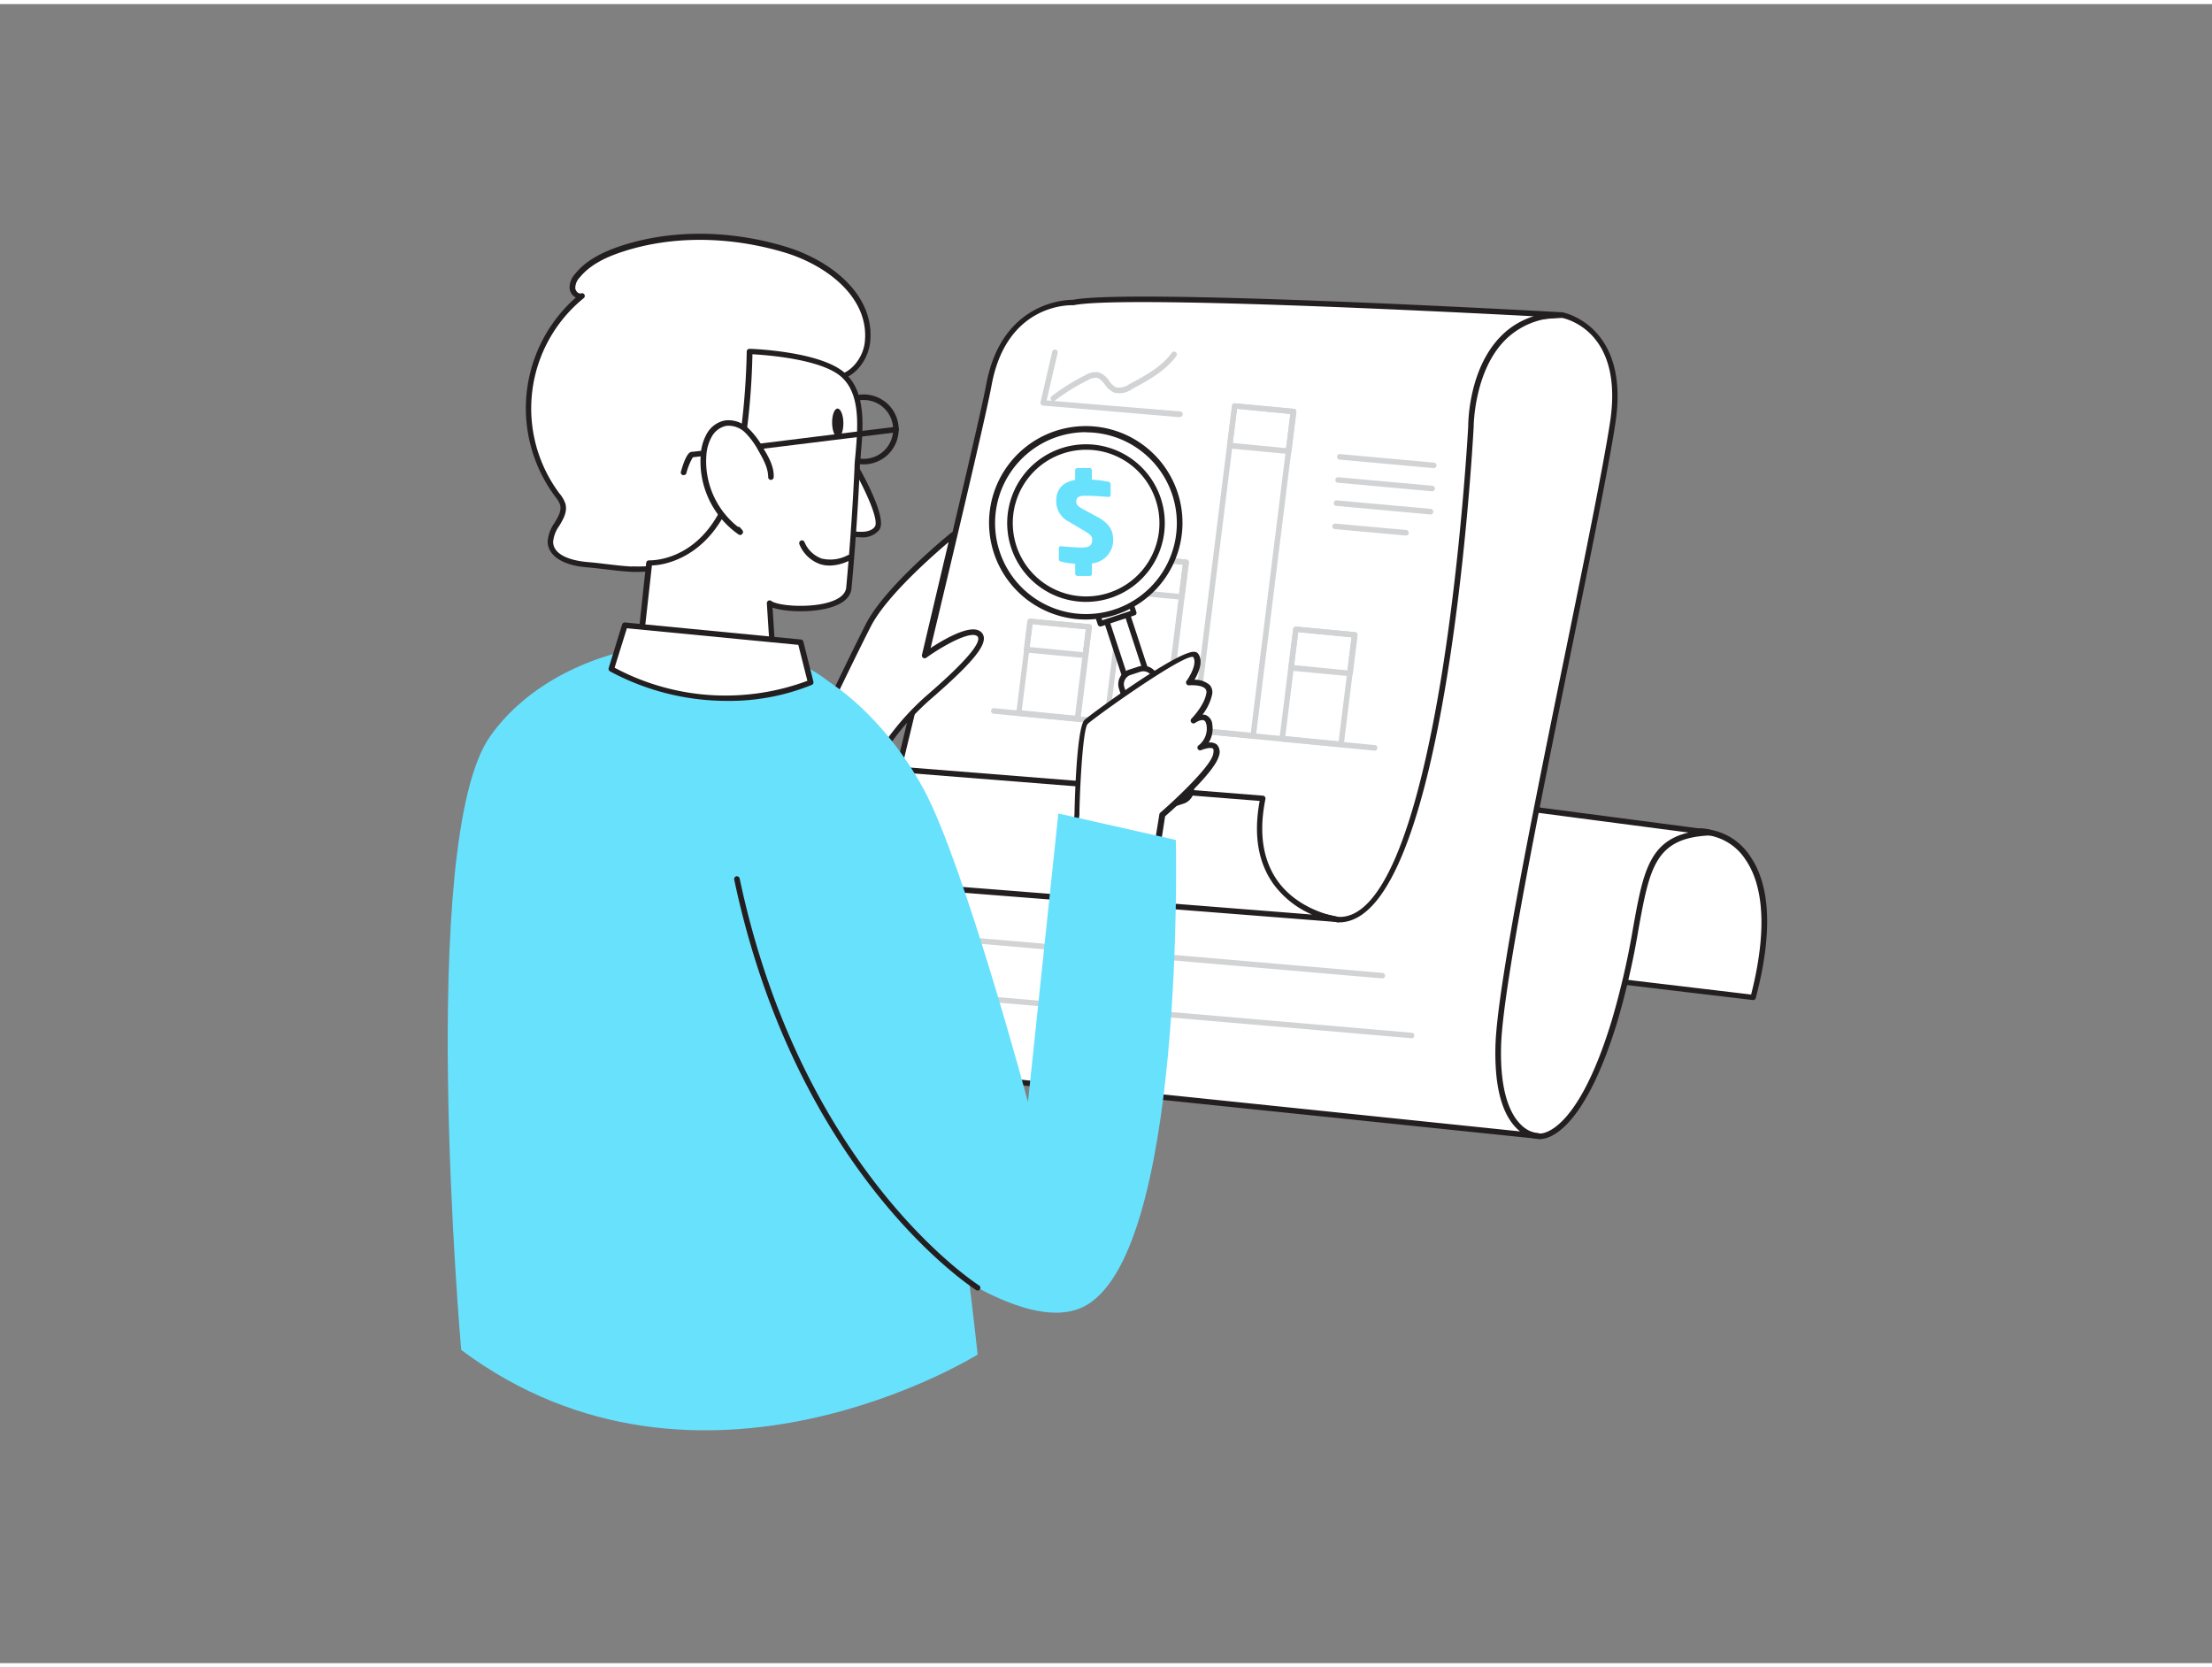 <svg xmlns="http://www.w3.org/2000/svg" viewBox="0 0 400 300" width="406" height="306" class="illustration styles_illustrationTablet__1DWOa"><rect x="0" y="0" width="400" height="300" fill="#808080" stroke="none"/><g id="_81_finance_analysis" data-name="#81_finance_analysis"><path d="M309.34,149.82s15,1.66,7.69,29.78l-35.65-4.24S297.79,146.5,309.34,149.82Z" fill="#fff"></path><path d="M317,180.1H317l-35.66-4.24a.5.5,0,0,1-.39-.27.54.54,0,0,1,0-.48c.68-1.19,16.7-29.1,28.5-25.78a10.88,10.88,0,0,1,7.05,4.78c3.7,5.36,4.05,14,1,25.62A.5.5,0,0,1,317,180.1ZM282.2,175l34.46,4.1c3.51-13.84,1.41-20.89-1-24.37a9.87,9.87,0,0,0-6.39-4.36l-.08,0C299.1,147.4,284.72,170.71,282.2,175Z" fill="#231f20"></path><path d="M278.42,204.72s6.9,1,13.57-20.86,2.46-33.51,17.35-34l-47.11-6.18S251.67,200.77,278.42,204.72Z" fill="#fff"></path><path d="M278.56,205.23h-.22a17.25,17.25,0,0,1-11.81-7.38c-4.9-6.85-7.19-18.08-6.81-33.37a150.53,150.53,0,0,1,2-20.92.49.49,0,0,1,.56-.4l47.1,6.18a.5.5,0,0,1,.44.52.51.51,0,0,1-.49.47c-10,.36-11,5.83-13,16.74A142.83,142.83,0,0,1,292.47,184C286.31,204.18,279.84,205.23,278.56,205.23Zm-.08-1c.15,0,6.66.37,13-20.52a143.49,143.49,0,0,0,3.86-16.83c1.73-9.55,2.79-15.4,10-17.07l-42.73-5.61c-.73,4.37-6,38.09,4.71,53.06A16.25,16.25,0,0,0,278.48,204.23Z" fill="#231f20"></path><path d="M282.39,56.23s11.95,2,9.19,19.65c-3.39,21.61-20.25,96-20.66,112.64s7.5,16.2,7.5,16.2L169,193.38s-5.14-4.19,6.1-47S196.57,67,202.55,64.13,282.39,56.23,282.39,56.23Z" fill="#fff"></path><path d="M278.37,205.23a4.82,4.82,0,0,1-.79-.09L169,193.88a.47.47,0,0,1-.26-.11c-.56-.45-5.08-5.61,5.92-47.52,12.85-48.95,22-79.84,27.72-82.58,6-2.84,77-7.74,80-7.94h.12c.12,0,12.4,2.32,9.59,20.22-1.25,8-4.24,22.69-7.71,39.75-5.95,29.23-12.68,62.36-12.94,72.83-.21,8.53,1.82,12.36,3.56,14.07a5.55,5.55,0,0,0,2.72,1.55l.77.08a.5.5,0,0,1,0,1ZM169.26,192.9l105.62,10.95a6.37,6.37,0,0,1-.57-.5c-2.76-2.68-4.06-7.68-3.89-14.85.26-10.55,7-43.73,13-73,3.47-17,6.46-31.77,7.7-39.7,2.59-16.47-7.75-18.88-8.72-19.07-2.52.17-73.85,5.12-79.6,7.85-6,2.84-17.17,43.78-27.18,81.92-4.52,17.21-7,30.24-7.23,38.74C168.17,190.74,169,192.49,169.26,192.9Z" fill="#231f20"></path><path d="M194,54s-12.39-.58-15.22,14.94c-1.59,8.71-18.6,78.88-18.6,78.88l81.65,17.74c19.35.89,24.11-89.18,24.11-89.18s-.05-20.13,16.41-20.13C282.39,56.23,204.39,51.85,194,54Z" fill="#fff"></path><path d="M242.15,166.05h-.3l-81.73-17.76a.45.45,0,0,1-.32-.22.5.5,0,0,1-.06-.38c.17-.7,17-70.25,18.59-78.85C181.1,53.66,193,53.46,194,53.48c10.51-2.09,85.25,2.07,88.43,2.25a.49.49,0,0,1,.47.51.51.51,0,0,1-.5.49,13.85,13.85,0,0,0-10.2,4c-5.66,5.66-5.71,15.57-5.71,15.67C266.29,80.06,261.52,166.05,242.15,166.05Zm-81.32-18.63L242,165.06c7.54.38,14-14.82,18.71-43.85,3.56-22.13,4.78-44.66,4.79-44.88,0-.4,0-10.39,6-16.36a14.12,14.12,0,0,1,5.83-3.52c-17.46-.92-74.52-3.76-83.16-2H194c-.49,0-12-.36-14.7,14.53C177.81,77.25,162.36,141.1,160.83,147.42Z" fill="#231f20"></path><path d="M241.87,165.54s-17.47-2.3-13.51-21.9l-78-6.22,6.7,21.42Z" fill="#fff"></path><path d="M241.87,166h0L157,159.34a.51.51,0,0,1-.43-.35l-6.71-21.43a.51.51,0,0,1,.09-.46.49.49,0,0,1,.43-.18l78,6.22a.57.57,0,0,1,.36.2.52.52,0,0,1,.09.4c-1.23,6.07-.49,11,2.19,14.8,3.94,5.52,10.83,6.5,10.9,6.51a.5.5,0,0,1-.07,1Zm-84.43-7.67,79.82,6.31a16.84,16.84,0,0,1-7-5.55c-2.77-3.88-3.6-8.93-2.47-15L151.06,138Z" fill="#231f20"></path><path d="M255.19,187h0l-79.29-6.83a.5.5,0,0,1-.46-.54.48.48,0,0,1,.54-.45l79.3,6.83a.5.5,0,0,1-.05,1Z" fill="#d1d3d4"></path><path d="M250,176.19h0l-79.3-6.83a.5.5,0,0,1,.09-1L250,175.19a.51.51,0,0,1,.46.54A.5.5,0,0,1,250,176.19Z" fill="#d1d3d4"></path><path d="M194.85,129.73h0l-10.64-1a.52.52,0,0,1-.34-.18.5.5,0,0,1-.1-.37l2.06-16.6a.5.5,0,0,1,.54-.44l10.64,1a.5.5,0,0,1,.34.18.57.57,0,0,1,.11.38l-2.07,16.59A.5.5,0,0,1,194.85,129.73Zm-10.08-2,9.64.93,1.94-15.6-9.64-.93Z" fill="#d1d3d4"></path><path d="M196.27,118.26h-.05l-10.63-1a.49.49,0,0,1-.34-.19.46.46,0,0,1-.11-.37l.64-5.13a.5.5,0,0,1,.54-.44l10.64,1a.5.5,0,0,1,.34.18.57.57,0,0,1,.11.38l-.64,5.12A.5.5,0,0,1,196.27,118.26Zm-10.07-2,9.64.94.51-4.14-9.64-.93Z" fill="#d1d3d4"></path><path d="M210.73,131.27h0l-10.63-1a.51.51,0,0,1-.34-.19.46.46,0,0,1-.11-.37l3.71-29.83a.48.48,0,0,1,.54-.43l10.64,1a.52.52,0,0,1,.34.18.51.51,0,0,1,.1.38l-3.7,29.82A.51.51,0,0,1,210.73,131.27Zm-10.07-2,9.64.94,3.58-28.84-9.64-.93Z" fill="#d1d3d4"></path><path d="M213.66,107.71h0l-10.63-1a.53.53,0,0,1-.35-.19.49.49,0,0,1-.1-.37l.78-6.27a.48.48,0,0,1,.54-.43l10.64,1a.52.52,0,0,1,.34.18.51.51,0,0,1,.1.38l-.78,6.26A.5.5,0,0,1,213.66,107.71Zm-10.08-2,9.64.94.66-5.28-9.64-.93Z" fill="#d1d3d4"></path><path d="M226.62,132.81h-.05l-10.64-1a.5.5,0,0,1-.44-.56l7.28-58.62a.49.49,0,0,1,.54-.44l10.64,1a.53.53,0,0,1,.34.19.49.49,0,0,1,.1.37l-7.28,58.63A.49.49,0,0,1,226.62,132.81Zm-10.08-2,9.64.94,7.16-57.63-9.64-.94Z" fill="#d1d3d4"></path><path d="M233,81.36h0l-10.64-1a.5.5,0,0,1-.44-.56l.89-7.17a.49.49,0,0,1,.54-.44l10.64,1a.53.53,0,0,1,.34.19.49.49,0,0,1,.1.37l-.89,7.17A.49.49,0,0,1,233,81.36Zm-10.08-2,9.64.94.77-6.18-9.64-.94Z" fill="#d1d3d4"></path><path d="M242.5,134.36h-.05l-10.63-1a.5.5,0,0,1-.45-.56L233.83,113a.49.49,0,0,1,.54-.43l10.64,1a.5.5,0,0,1,.44.56L243,133.92A.51.51,0,0,1,242.5,134.36Zm-10.07-2,9.64.94,2.33-18.77-9.64-.94Z" fill="#d1d3d4"></path><path d="M244.09,121.54h0l-10.64-1a.51.51,0,0,1-.34-.19A.5.5,0,0,1,233,120l.87-7a.49.49,0,0,1,.54-.43l10.64,1a.5.5,0,0,1,.44.56l-.86,6.95A.51.51,0,0,1,244.09,121.54Zm-10.07-2,9.64.94.74-6-9.64-.94Z" fill="#d1d3d4"></path><path d="M248.59,135h-.05l-68.87-6.68a.5.5,0,0,1-.45-.55.49.49,0,0,1,.54-.45L248.64,134a.49.49,0,0,1,.44.54A.5.5,0,0,1,248.59,135Z" fill="#d1d3d4"></path><path d="M259.22,83.91h0l-17-1.54a.5.5,0,0,1-.45-.54.5.5,0,0,1,.54-.46l17,1.55a.49.49,0,0,1,.45.54A.5.5,0,0,1,259.22,83.91Z" fill="#d1d3d4"></path><path d="M258.93,88.1h0l-17-1.55a.49.49,0,0,1-.45-.54.49.49,0,0,1,.54-.45l17,1.54a.49.49,0,0,1,.45.54A.5.5,0,0,1,258.93,88.1Z" fill="#d1d3d4"></path><path d="M258.64,92.29h0l-17-1.55a.5.5,0,1,1,.09-1l17,1.54a.51.51,0,0,1,.45.54A.5.5,0,0,1,258.64,92.29Z" fill="#d1d3d4"></path><path d="M254.2,96.1h0l-12.82-1.16a.5.5,0,0,1-.45-.55.49.49,0,0,1,.54-.45l12.82,1.16a.5.5,0,0,1,.45.55A.49.49,0,0,1,254.2,96.1Z" fill="#d1d3d4"></path><path d="M157,139.47a46.46,46.46,0,0,1,10.69-13.92c7.1-6.13,11.35-10.59,9.12-11.81s-9.61,4-9.61,4l5.15-21.84s-11.86,9.51-15.35,16.4-10.37,21.41-10.37,21.41Z" fill="#fff"></path><path d="M157,140a.53.53,0,0,1-.24-.06l-10.38-5.74a.5.5,0,0,1-.21-.65c.07-.14,6.93-14.6,10.39-21.42s15-16.17,15.48-16.56a.5.5,0,0,1,.58,0,.49.49,0,0,1,.22.53L168,116.63c2.31-1.54,7.09-4.4,9.06-3.32a1.54,1.54,0,0,1,.85,1.21c.2,1.87-2.67,5.17-9.88,11.4a46.37,46.37,0,0,0-10.56,13.76.5.5,0,0,1-.3.27Zm-9.72-6.45,9.51,5.26a47.58,47.58,0,0,1,10.58-13.61c2.41-2.09,9.76-8.44,9.53-10.54a.53.53,0,0,0-.33-.45c-1.43-.77-6.32,2-9.08,4a.5.5,0,0,1-.77-.53l4.81-20.39c-3,2.57-11.31,9.83-14.08,15.29C154.32,118.7,148.42,131.08,147.26,133.52Z" fill="#231f20"></path><path d="M156.18,83.23a6.32,6.32,0,1,1,6.33-6.32A6.33,6.33,0,0,1,156.18,83.23Zm0-11.64a5.32,5.32,0,1,0,5.33,5.32A5.33,5.33,0,0,0,156.18,71.59Z" fill="#231f20"></path><path d="M114.35,102.15c-2.62-.12-5.24-.57-8.28-.83-2.83-.24-6.47-1.3-6.53-4.13-.05-2.43,2.87-4.42,2.23-6.77a5.2,5.2,0,0,0-1-1.71,26.19,26.19,0,0,1,4.51-36c-.8.27-1.64-.52-1.72-1.36a3.34,3.34,0,0,1,.9-2.28c2-2.43,4.91-3.82,7.87-4.79,9.45-3.11,19.85-2.77,29.39,0,7.35,2.15,16.16,8,15.19,16.87-.35,3.19-2.85,6.3-6,6.44-1.64,9.5-6.62,16-12.88,22.86A38.3,38.3,0,0,1,122.56,101,21.08,21.08,0,0,1,114.35,102.15Z" fill="#fff"></path><path d="M115.5,102.67l-1.17,0h0c-1.55-.07-3.08-.25-4.7-.45-1.15-.13-2.34-.27-3.6-.38-4.33-.37-6.94-2.1-7-4.62a6.71,6.71,0,0,1,1.26-3.43c.66-1.11,1.28-2.16,1-3.22a4.43,4.43,0,0,0-.83-1.42l-.09-.13a26.7,26.7,0,0,1,3.75-35.95L104,53a2.19,2.19,0,0,1-1-1.58,3.69,3.69,0,0,1,1-2.64c2.23-2.79,5.69-4.16,8.11-5,9-3,19.54-3,29.68,0,8.42,2.47,16.49,8.8,15.55,17.4-.35,3.14-2.71,6.47-6.13,6.86-1.8,9.83-7.14,16.36-12.93,22.73a38.74,38.74,0,0,1-15.62,10.62A21.28,21.28,0,0,1,115.5,102.67Zm-1.13-1a20.63,20.63,0,0,0,8-1.15,37.43,37.43,0,0,0,15.21-10.35c6.92-7.61,11.23-13.74,12.76-22.6a.5.5,0,0,1,.47-.42c3-.13,5.27-3.22,5.57-6,.88-8-6.81-14-14.83-16.33-10-2.91-20.28-2.92-29.09,0-2.29.76-5.57,2.06-7.64,4.63a2.76,2.76,0,0,0-.79,1.93,1.18,1.18,0,0,0,.51.83.66.66,0,0,0,.55.1.5.5,0,0,1,.6.23.51.51,0,0,1-.13.63,25.7,25.7,0,0,0-4.42,35.29l.1.12a5.53,5.53,0,0,1,1,1.76c.4,1.47-.36,2.75-1.1,4a5.88,5.88,0,0,0-1.12,2.9c.06,2.9,4.66,3.52,6.07,3.64s2.48.25,3.64.39c1.6.19,3.11.37,4.62.44Z" fill="#231f20"></path><path d="M153.4,81.44s6.77,11.16,5.2,13.36-6.47.51-6.47.51" fill="#fff"></path><path d="M155.67,96.42a12.14,12.14,0,0,1-3.7-.64.5.5,0,0,1-.31-.63.51.51,0,0,1,.64-.31c1.26.43,4.78,1.22,5.89-.33.95-1.33-2.48-8.29-5.22-12.81a.5.5,0,0,1,.17-.69.49.49,0,0,1,.68.17c1.16,1.91,6.87,11.56,5.18,13.91A3.91,3.91,0,0,1,155.67,96.42Z" fill="#231f20"></path><path d="M152.42,67c4.43,3.91,2.8,11.76,2.56,16.9q-.49,10.84-1.5,21.65c-.42,4.57-12.29,4.21-14.33,2.76l1.16,18.17L115.75,116,117.34,101s8.08.37,13.07-8.79,5.12-29.46,5.12-29.46S148.09,63.18,152.42,67Z" fill="#fff"></path><path d="M140.31,127a.45.45,0,0,1-.2,0l-24.56-10.52a.52.52,0,0,1-.3-.52l1.6-14.92a.51.51,0,0,1,.52-.45c.31,0,7.83.23,12.6-8.53,4.88-8.94,5.06-29,5.06-29.23a.51.51,0,0,1,.15-.35.45.45,0,0,1,.37-.14c.52,0,12.78.45,17.2,4.34h0c3.87,3.42,3.35,9.57,2.93,14.51-.08,1-.16,1.93-.2,2.79-.33,7.21-.84,14.5-1.5,21.67-.08.89-.6,2.14-2.57,3-3.28,1.51-9.17,1.37-11.71.49l1.11,17.33a.51.51,0,0,1-.21.44A.52.52,0,0,1,140.31,127Zm-24-11.34,23.47,10.06-1.11-17.36a.5.5,0,0,1,.79-.44c1.34,1,8.06,1.43,11.56-.17,1.23-.57,1.9-1.32,2-2.23.66-7.16,1.17-14.43,1.5-21.62,0-.88.12-1.83.21-2.83.39-4.72.89-10.59-2.61-13.68h0c-3.66-3.23-13.68-3.94-16.06-4.07-.05,3.3-.56,20.73-5.17,29.18-4.39,8-11.21,9-13,9Z" fill="#231f20"></path><path d="M153.51,100.15s-5.73,3.23-8.49-2.68" fill="#fff"></path><path d="M150.07,101.53a5.74,5.74,0,0,1-1.8-.27,6.31,6.31,0,0,1-3.71-3.57.52.52,0,0,1,.25-.67.49.49,0,0,1,.66.24,5.33,5.33,0,0,0,3.11,3,6.71,6.71,0,0,0,4.69-.59.5.5,0,0,1,.68.19.51.51,0,0,1-.19.68A8.3,8.3,0,0,1,150.07,101.53Z" fill="#231f20"></path><path d="M123.61,85.17a.36.36,0,0,1-.14,0,.49.49,0,0,1-.34-.61c1-3.53,1.7-3.58,2-3.6.56,0,24.35-3,36.84-4.52a.49.49,0,0,1,.56.43.5.5,0,0,1-.43.56c-1.45.18-34.77,4.3-36.81,4.52a10.87,10.87,0,0,0-1.17,2.88A.49.49,0,0,1,123.61,85.17Zm1.56-3.23Z" fill="#231f20"></path><path d="M139.36,85.54c0-1.81-.91-3.48-1.84-5A13.88,13.88,0,0,0,135,77.12a4.77,4.77,0,0,0-3.85-1.34,4.43,4.43,0,0,0-2.92,2.13,8.49,8.49,0,0,0-1,3.55,15.51,15.51,0,0,0,6.62,14l-.38-.45" fill="#fff"></path><path d="M133.84,96a.51.51,0,0,1-.28-.09,16.1,16.1,0,0,1-6.84-14.49,8.87,8.87,0,0,1,1.11-3.77,4.84,4.84,0,0,1,3.27-2.36,5.19,5.19,0,0,1,4.27,1.46A14.47,14.47,0,0,1,138,80.24c.87,1.47,2,3.3,1.91,5.31a.52.52,0,0,1-.51.49.5.5,0,0,1-.49-.51c0-1.73-1-3.42-1.77-4.78a13.84,13.84,0,0,0-2.39-3.26,4.28,4.28,0,0,0-3.44-1.22,3.93,3.93,0,0,0-2.57,1.9,7.85,7.85,0,0,0-1,3.34,15.08,15.08,0,0,0,5.68,13,.5.5,0,0,1,.44.17l.38.45a.5.5,0,0,1,0,.66A.52.52,0,0,1,133.84,96Z" fill="#231f20"></path><ellipse cx="151.49" cy="75.73" rx="1.02" ry="2.59" transform="translate(-1.17 2.39) rotate(-0.9)" fill="#231f20"></ellipse><path d="M83.4,243.37s-8.11-92.15,5.26-111,46.2-21.88,61.39-9.72,26.74,121.55,26.74,121.55S126.55,275.58,83.4,243.37Z" fill="#68e1fd"></path><path d="M202.27,109.46h3.95a0,0,0,0,1,0,0v14.75a1.86,1.86,0,0,1-1.86,1.86h-.23a1.86,1.86,0,0,1-1.86-1.86V109.46A0,0,0,0,1,202.27,109.46Z" transform="translate(-26.55 69.62) rotate(-18.18)" fill="#fff"></path><path d="M206.14,126.29a2.39,2.39,0,0,1-2.24-1.63l-4.6-14a.5.5,0,0,1,0-.38.48.48,0,0,1,.29-.25l3.75-1.24a.51.51,0,0,1,.63.32l4.6,14a2.36,2.36,0,0,1-1.5,3h0l-.22.07A2.34,2.34,0,0,1,206.14,126.29Zm.8-.67h0Zm-6.54-14.81,4.45,13.54a1.37,1.37,0,0,0,.68.79,1.39,1.39,0,0,0,1,.08l.22-.07a1.36,1.36,0,0,0,.86-1.72l-4.44-13.54Z" fill="#231f20"></path><rect x="196.6" y="96.99" width="6.38" height="14.43" transform="translate(-22.54 67.55) rotate(-18.18)" fill="#fff"></rect><path d="M199,112.55a.5.5,0,0,1-.48-.34L194,98.5a.5.5,0,0,1,0-.38.48.48,0,0,1,.29-.25l6.06-2a.49.49,0,0,1,.63.32l4.5,13.71a.5.5,0,0,1,0,.38.48.48,0,0,1-.29.25l-6.06,2Zm-3.87-13.89,4.19,12.76,5.1-1.68L200.24,97Z" fill="#231f20"></path><rect x="205.88" y="119.93" width="6.38" height="25.09" rx="2.25" transform="translate(-30.9 71.86) rotate(-18.18)" fill="#fff"></rect><path d="M211.4,145.3a2.76,2.76,0,0,1-2.62-1.89l-6.42-19.56a2.75,2.75,0,0,1,1.75-3.48l1.78-.58a2.75,2.75,0,0,1,3.47,1.75l6.43,19.57a2.75,2.75,0,0,1-1.76,3.47h0l-1.78.58A2.53,2.53,0,0,1,211.4,145.3Zm-4.65-24.65a1.76,1.76,0,0,0-.55.09l-1.78.58a1.75,1.75,0,0,0-1,.88,1.71,1.71,0,0,0-.1,1.33l6.42,19.57a1.75,1.75,0,0,0,2.21,1.11l1.78-.58a1.76,1.76,0,0,0,1.12-2.21l-6.43-19.56a1.75,1.75,0,0,0-1.66-1.21Zm7.13,23.45h0Z" fill="#231f20"></path><circle cx="196.38" cy="93.85" r="16.93" fill="#fff"></circle><path d="M196.37,111.29a17.49,17.49,0,1,1,5.45-.88A17.65,17.65,0,0,1,196.37,111.29Zm0-33.88A16.44,16.44,0,0,0,180.77,99a16.43,16.43,0,1,0,15.6-21.56Z" fill="#231f20"></path><circle cx="196.38" cy="93.85" r="13.75" fill="#fff"></circle><path d="M196.39,108.1a14.25,14.25,0,1,1,13.53-18.7h0a14.25,14.25,0,0,1-13.53,18.7Zm0-27.51A13.26,13.26,0,1,0,209,89.71,13.2,13.2,0,0,0,196.37,80.59Z" fill="#231f20"></path><path d="M194,151.6s.67-5,.67-5c0-.21.34-15.64,1.67-16.83s18.59-13.71,19.8-12S215,122.7,215,122.7s4.05-.41,3.64,2-2.83,4.86-2.83,4.86,2.48-1.82,2.86.81a4.36,4.36,0,0,1-1.65,4.06s3.65-1.62,2.84,1.41-9.69,10.74-9.69,10.74l-1.07,6.6Z" fill="#fff"></path><path d="M209.07,153.7h0l-15-1.6h-.06c-.45-.11-.45-.11.17-4.63l.12-.9c0-.09.26-15.72,1.84-17.15,1-.93,16.92-12.63,19.88-12.29a.87.87,0,0,1,.66.36c1,1.41,0,3.52-.67,4.69a4.08,4.08,0,0,1,2.73.93,2,2,0,0,1,.46,1.7,9.19,9.19,0,0,1-1.74,3.67,1.61,1.61,0,0,1,.67.12,2,2,0,0,1,1.1,1.73,4.73,4.73,0,0,1-.66,3.21,2,2,0,0,1,1.47.35,2,2,0,0,1,.36,2.11c-.79,3-8.53,9.84-9.71,10.87l-1,6.42A.51.51,0,0,1,209.07,153.7Zm-14.47-2.54,14.05,1.49,1-6.13a.47.47,0,0,1,.16-.3c2.44-2.11,8.9-8.11,9.54-10.48.14-.55.13-1,0-1.1-.36-.3-1.47,0-2.12.26a.49.49,0,0,1-.63-.21.48.48,0,0,1,.15-.65,3.84,3.84,0,0,0,1.44-3.57c-.06-.37-.18-.82-.49-.95-.49-.21-1.33.28-1.59.47a.5.5,0,0,1-.67-.08.51.51,0,0,1,0-.68s2.33-2.35,2.7-4.59a.92.92,0,0,0-.2-.85c-.62-.66-2.35-.65-2.9-.6a.51.51,0,0,1-.49-.25.48.48,0,0,1,0-.54c.61-.82,2-3.2,1.21-4.34-1.74-.54-17.32,10.53-19.06,12.1-1,1-1.51,13.93-1.51,16.46,0,0-.05.4-.13,1C195,148.55,194.71,150.31,194.6,151.16Z" fill="#231f20"></path><path d="M150.05,122.66s9.72,5.88,17,19.35,18.84,56.52,18.84,56.52l5.49-52.17,21.25,4.79s1.82,76-17,84.55-66.93-44.36-66.93-44.36Z" fill="#68e1fd"></path><path d="M110.54,120.23l2.44-7.9,31.8,3.07,1.83,7.26S130,130.56,110.54,120.23Z" fill="#fff"></path><path d="M131.39,126a44.62,44.62,0,0,1-21.08-5.34.5.5,0,0,1-.24-.59l2.43-7.9a.5.5,0,0,1,.52-.35l31.81,3.08a.5.5,0,0,1,.44.37l1.82,7.26a.49.49,0,0,1-.27.57A39.61,39.61,0,0,1,131.39,126Zm-20.25-6A42.47,42.47,0,0,0,146,122.37l-1.64-6.5-31-3Z" fill="#231f20"></path><path d="M176.79,232.63a.42.42,0,0,1-.26-.08c-.33-.2-32.45-20.74-43.76-74.23a.5.5,0,0,1,.38-.6.52.52,0,0,1,.6.39c11.23,53.08,43,73.4,43.31,73.6a.5.5,0,0,1-.27.92Z" fill="#231f20"></path><path d="M197.46,101.14V103a.41.41,0,0,1-.4.41h-2.23a.41.41,0,0,1-.4-.41v-1.8a14,14,0,0,1-2.57-.38c-.2-.06-.39-.19-.39-.41v-2a.4.4,0,0,1,.39-.39h0c.83.11,2.87.25,3.82.25,1.4,0,1.82-.49,1.82-1.42,0-.59-.28-.91-1.33-1.54l-2.79-1.66A4.15,4.15,0,0,1,191,89.85c0-1.84.87-3.36,3.42-3.8V84.31a.41.41,0,0,1,.4-.41h2.23a.41.41,0,0,1,.4.41V86a20.36,20.36,0,0,1,3,.38c.2.06.38.18.38.39v2a.36.36,0,0,1-.36.36h0c-1.26-.12-2.92-.22-4.29-.22-1.12,0-1.56.32-1.56,1.07,0,.51.26.83,1.36,1.42l2.56,1.39c2.09,1.14,2.76,2.47,2.76,4.11A4.24,4.24,0,0,1,197.46,101.14Z" fill="#68e1fd"></path><path d="M213.3,74.7h0l-24.69-2.1a.46.46,0,0,1-.36-.2.51.51,0,0,1-.09-.41l2.12-9.15a.51.51,0,0,1,.6-.37.5.5,0,0,1,.38.6l-2,8.59,24.12,2a.5.5,0,0,1,0,1Z" fill="#d1d3d4"></path><path d="M190.49,71.8a.51.51,0,0,1-.4-.2.5.5,0,0,1,.09-.7,38,38,0,0,1,6.12-3.82,3.53,3.53,0,0,1,2.35-.49,3.62,3.62,0,0,1,1.91,1.54,3.29,3.29,0,0,0,1.26,1.17,3.11,3.11,0,0,0,2.37-.56c2.72-1.44,5.8-3.07,7.72-5.7a.5.5,0,0,1,.7-.1.51.51,0,0,1,.11.7c-2.06,2.8-5.25,4.49-8.06,6a3.9,3.9,0,0,1-3.18.62,4,4,0,0,1-1.71-1.5c-.42-.54-.81-1-1.35-1.17a2.66,2.66,0,0,0-1.68.41,35.93,35.93,0,0,0-6,3.72A.49.49,0,0,1,190.49,71.8Z" fill="#d1d3d4"></path></g></svg>